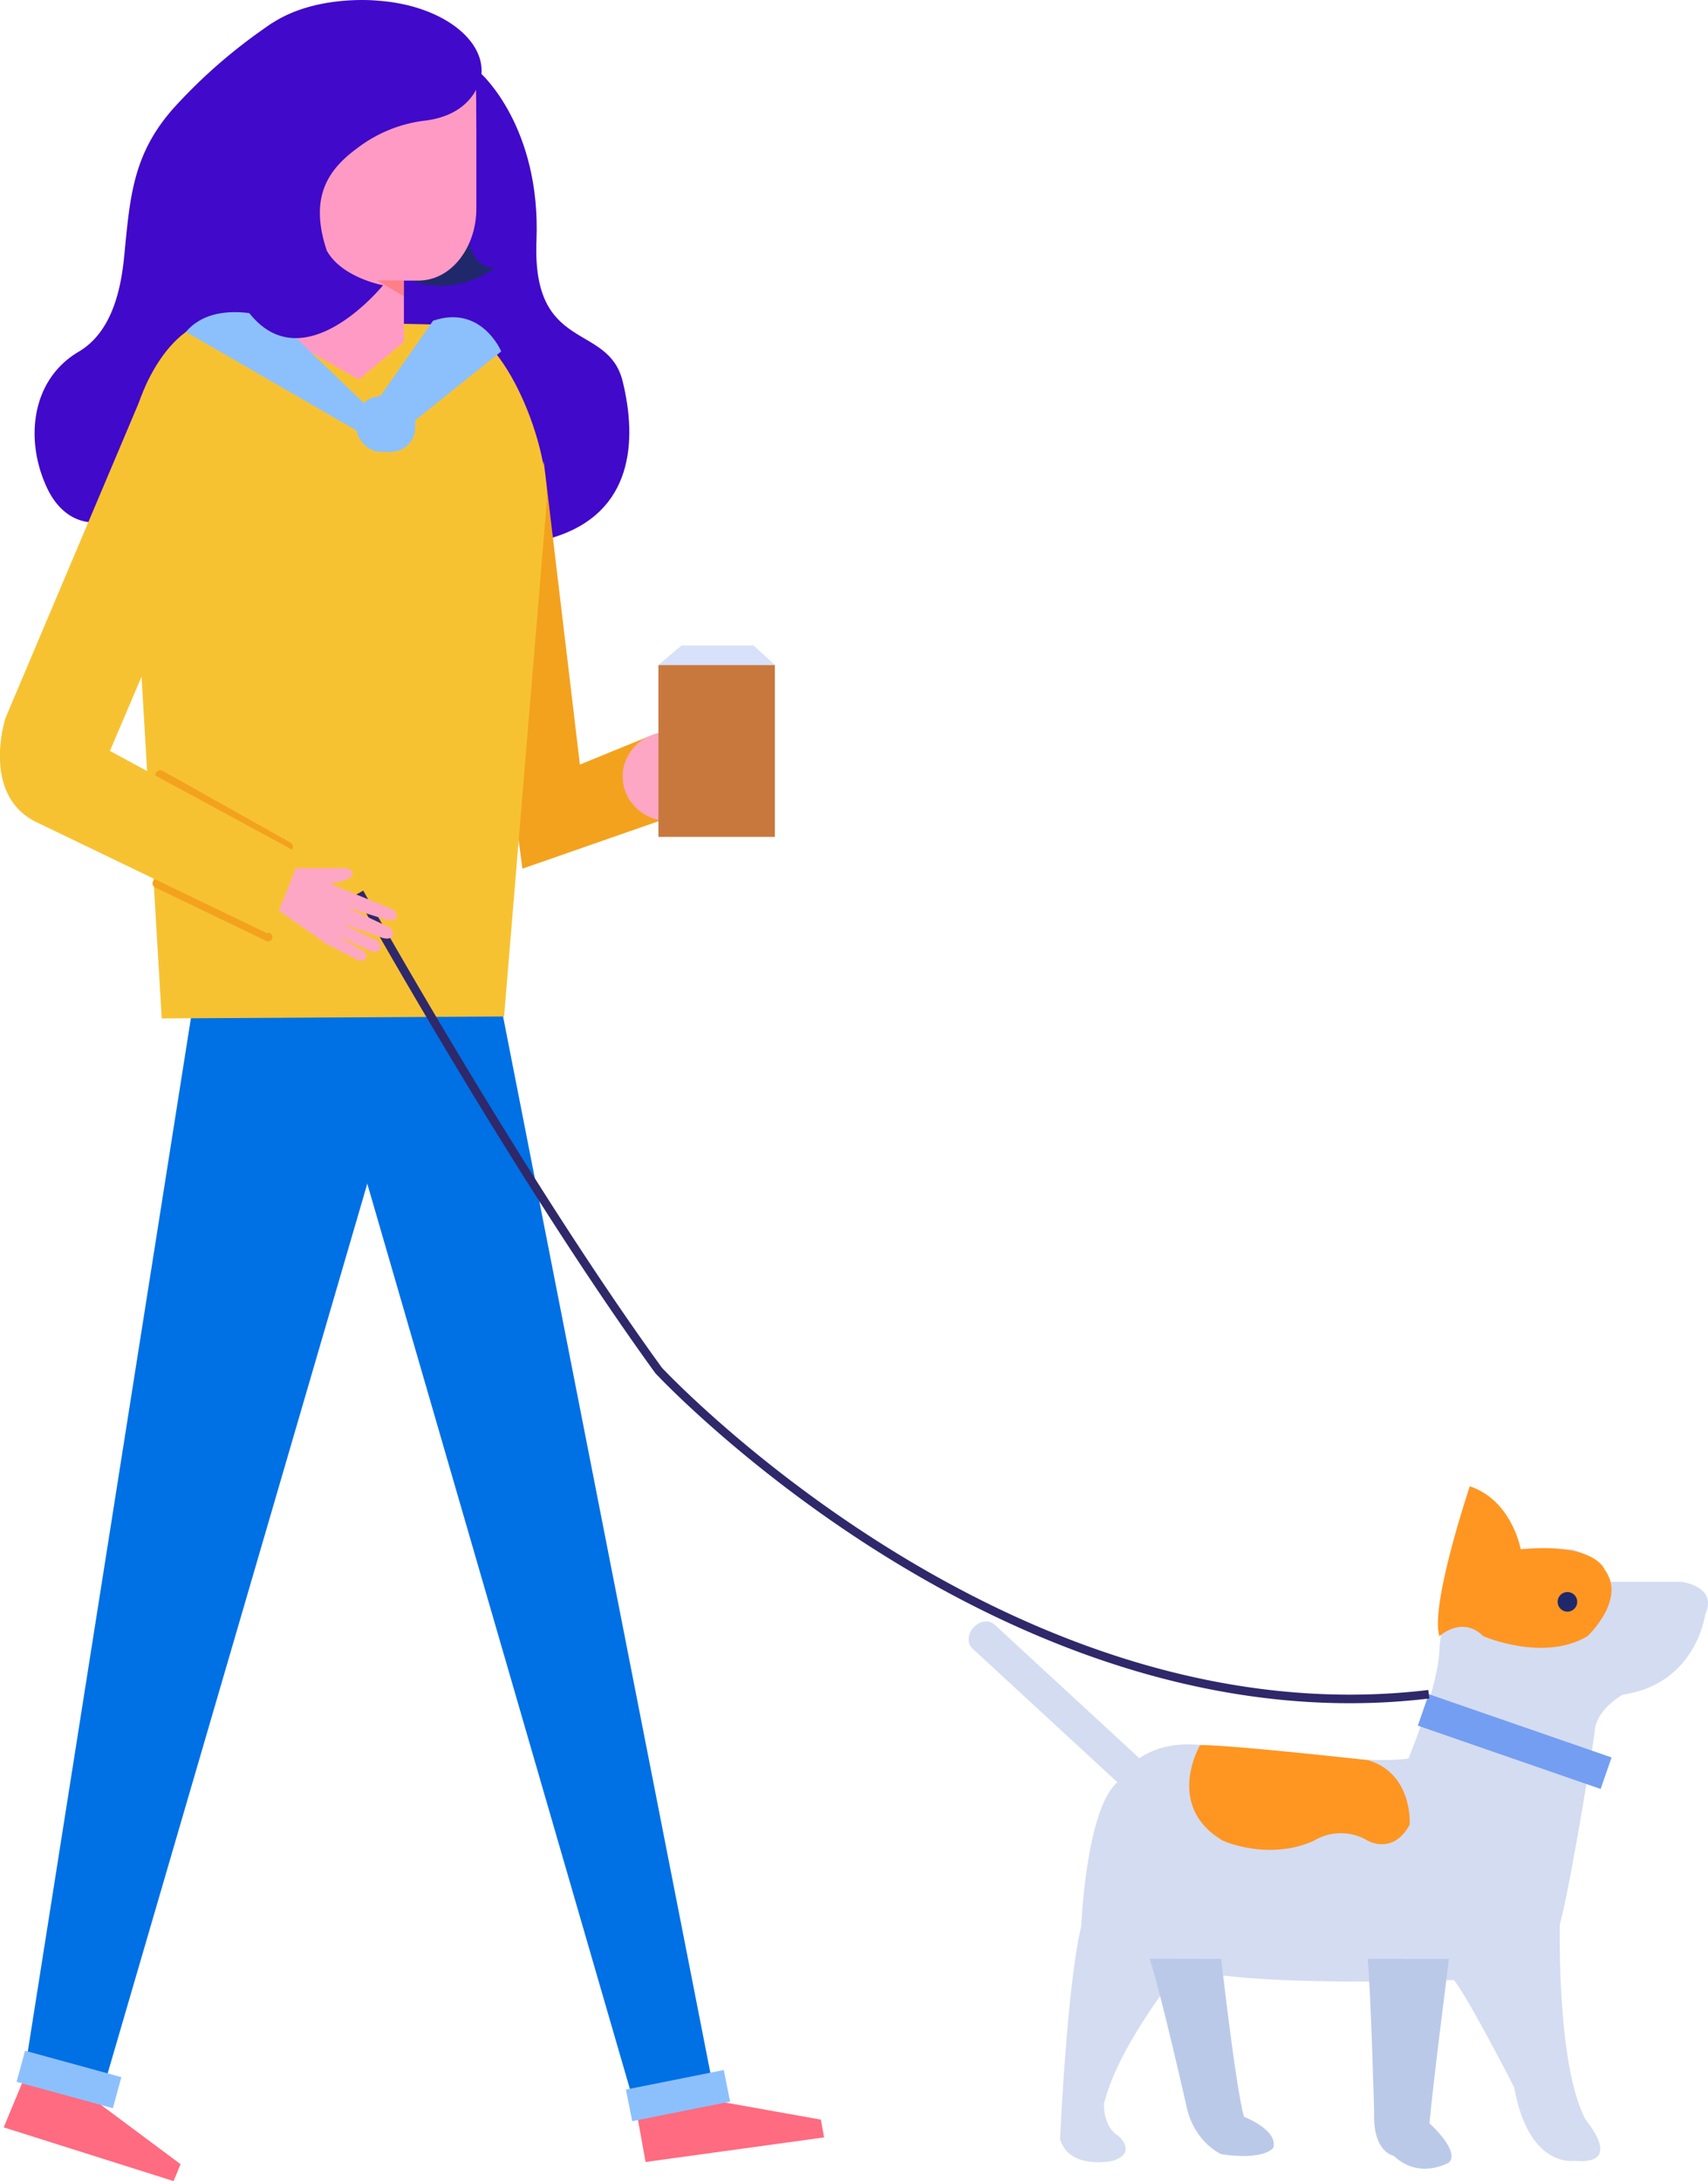<svg xmlns="http://www.w3.org/2000/svg" viewBox="0 0 512.75 654.71"><defs><style>.cls-1{fill:#4109c9;}.cls-2{fill:#f3a21e;}.cls-3{fill:#fda7c4;}.cls-4{fill:#0070e5;}.cls-5{fill:#ff6b80;}.cls-6{fill:#f7c232;}.cls-7{fill:#c8783d;}.cls-8{fill:#d7e1fa;}.cls-9{fill:#d4dcf2;}.cls-10{fill:#bbc9e9;}.cls-11{fill:#ff9622;}.cls-12{fill:#20286c;}.cls-13{fill:#749ef1;}.cls-14{fill:#ff9ac5;}.cls-15{fill:#ff7f88;}.cls-16{fill:#2f286a;}.cls-17{fill:#8cc0fd;}</style></defs><g id="Layer_2" data-name="Layer 2"><g id="图层_1" data-name="图层 1"><path class="cls-1" d="M144.53,22.21s17.89,16.07,16.52,50,21.48,24.42,25.87,42.23S190.17,154,166,161.36s-43.33-6.3-43.06-22.91S101.87,29.81,144.53,22.21Z"/><path class="cls-1" d="M81.76,6.89A160.41,160.41,0,0,0,52.44,32.1C39.91,46,39.05,58.84,37.3,76.75c-1,10.52-3.84,23-13.67,28.82-14.55,8.58-16.19,27-9.37,41.17,1.84,3.85,4.76,7.35,8.69,9,9.16,3.93,21.38-3.31,26.91-10.47,0,0,10.07-13,23.82-6.86s25.11-17.76,20.81-24S111.72,84,115,85.62,87.68,88.24,85.15,68.28,81.76,6.89,81.76,6.89Z"/><polyline class="cls-2" points="163.25 138.45 174.09 229.5 195.14 220.89 203.23 244.57 156.83 260.76 150.51 212.99"/><path class="cls-3" d="M186.92,233.09c0,7.42,6.31,13.42,14.11,13.42s14.11-6,14.11-13.42-6.33-13.45-14.11-13.45S186.92,225.66,186.92,233.09Z"/><polyline class="cls-4" points="95.23 303.5 191.08 633.9 214.88 630.49 150.71 303.5"/><polygon class="cls-5" points="191.08 633.9 214.88 630.62 246.43 636.26 247.39 641.59 193.81 648.97 191.08 633.9"/><polyline class="cls-4" points="57.87 302.09 7.08 623.82 29.72 631.28 124.71 305.8"/><polygon class="cls-5" points="7.08 624.22 29.72 631.39 54.21 649.63 52.11 654.71 1.11 638.58 7.08 624.22"/><path class="cls-6" d="M38.62,137.58C39.05,118.24,51.56,95.77,66.14,96l69.52,1.53c14.58.26,28.91,33.63,28.48,52.95L151.33,305.12l-102.78.59Z"/><rect class="cls-7" x="197.66" y="199.61" width="34.96" height="51.6"/><polygon class="cls-8" points="197.66 199.6 232.62 199.6 226.21 193.75 204.62 193.75 197.66 199.6"/><path class="cls-2" d="M80.54,282.59a1.21,1.21,0,0,0,1.11-.76,1.32,1.32,0,0,0-.61-1.71L47.51,264a1.19,1.19,0,0,0-1.61.64,1.33,1.33,0,0,0,.61,1.72L80,282.48A1.25,1.25,0,0,0,80.54,282.59Z"/><path class="cls-2" d="M86.36,255.65a1.46,1.46,0,0,0,1.4-.74,1.44,1.44,0,0,0-.56-2L48.82,231.38a1.45,1.45,0,1,0-1.42,2.54l38.38,21.55A1.4,1.4,0,0,0,86.36,255.65Z"/><path class="cls-6" d="M44.62,113.91l-43,101.7s-7.28,22.48,8.74,30.9l69.92,33.68,14.18-21.47L33,225.41l22.58-53"/><path class="cls-9" d="M454.58,465.05h17.59s10.42,3.25,11.08,9.77h21.5s11.07,1.3,7.17,9.77c0,0-2.61,20.85-24.77,24.11,0,0-8.47,4.56-8.47,11.72,0,0-6.51,42.19-10.42,57.34,0,0-1,42.51,7.82,58.64,0,0,11.73,13.68-3.42,12.21,0,0-13.68,2.45-18.08-22,0,0-13.2-25.9-18.08-32.25,0,0-65,2.44-81.61-3.92,0,0-19.06,23-23.46,41,0,0-.48,6.84,4.4,9.78,0,0,5.87,5.11-1.95,7.44,0,0-12.71,2.82-15.64-6.47,0,0,2-45.93,6.35-64,0,0,1.47-36.16,11.24-43.49,0,0,6.84-15.64,31.28-9.78,0,0,43.49,4.89,55.71,2.94,0,0,7.88-18.89,9.13-30.41.07-.65.12-1.28.15-1.87.49-11.21,6.58-24.59,8.86-44.46C441,451.18,442.85,453.32,454.58,465.05Z"/><path class="cls-9" d="M350.59,535.67c1.62,1.5,1.45,4.32-.38,6.3h0c-1.82,2-4.62,2.38-6.24.88L291.89,494.8c-1.61-1.5-1.45-4.31.39-6.3h0c1.82-2,4.62-2.37,6.24-.88Z"/><path class="cls-10" d="M435,588s-4.89,38.12-5.86,49.35c0,0,9.28,8.36,5.86,11.76,0,0-8.8,5.35-16.61-2,0,0-6.36-1-5.87-13.2,0,0-1-36.64-1.95-45.93"/><path class="cls-10" d="M366.62,588s4.39,39.09,6.84,47.4c0,0,10.26,3.91,8.79,9.29,0,0-2.44,3.9-15.63,1.95,0,0-7.82-3.42-10.27-13.68,0,0-7.81-34.7-11.24-45"/><path class="cls-11" d="M481.75,471.2s-2.74-8.26-25.22-6.15c0,0-2.63-14.71-15.29-18.9,0,0-12,35.69-9.13,45,0,0,6.83-6.34,13.18,0,0,0,18.08,7.84,31.28,0C476.57,491.11,488.4,480.14,481.75,471.2Z"/><path class="cls-11" d="M410.6,528.33s-42.11-4.68-50.34-4.49c0,0-10.74,18.29,6.85,28.68,0,0,13.68,6.22,27.36,0a15.68,15.68,0,0,1,16.13,0s7.59,4.44,12.59-4.8C423.19,547.72,424.28,532.33,410.6,528.33Z"/><path class="cls-12" d="M473.49,480.83a2.94,2.94,0,1,1-2.94-2.94A2.94,2.94,0,0,1,473.49,480.83Z"/><rect class="cls-13" x="449.73" y="493.76" width="10.01" height="58.08" transform="translate(-188.1 781.4) rotate(-70.9)"/><path class="cls-12" d="M140.5,72.19s1.64,8.82,8.18,8.12c0,0-11.93,9.43-25.76,3.58"/><path class="cls-14" d="M85.15,26.81l57.69-4.17c.09,1.17.16,15.43.16,16.61V62.72c0,11.12-7.2,21.51-17.49,21.51l-4.25,0v18.41l-13.57,11.3L88.19,102.8l.3-16.8"/><polygon class="cls-15" points="121.19 84.19 121.19 88.93 113.18 84.15 121.19 84.19"/><path class="cls-16" d="M405.21,511.26c-115.74,0-207.52-98-208.49-99.09-42.26-58.27-89.44-142.73-89.91-143.58l2.24-1.25c.47.85,47.58,85.18,89.65,143.2.94,1,104.67,111.76,230.08,96.75l.31,2.55A199.62,199.62,0,0,1,405.21,511.26Z"/><rect class="cls-17" x="188.53" y="624.22" width="29.96" height="9.68" transform="translate(-119.49 52.17) rotate(-11.32)"/><rect class="cls-17" x="15.86" y="609.24" width="9.68" height="29.97" transform="translate(-586.78 479.14) rotate(-74.67)"/><path class="cls-17" d="M130,96.28l-23.07,33,8.37,4.39,35.17-28.19S144.57,91.31,130,96.28Z"/><rect class="cls-17" x="106.97" y="118.94" width="17.68" height="16.7" rx="7.29"/><path class="cls-17" d="M110.53,122.25,83.23,96s-18.3-7.1-27.43,3.63l52.8,30.51"/><path class="cls-3" d="M98,283.33l-14.32-10,1-2.3,4.11-10.43H102s3.58-.41,3.77,1.55c0,0,1,1.92-6.71,3.14l17.94,7.3s2.51,1,2,2.57c0,0,.22,1.46-2.88.95l-12-3.76,12.78,6s1.45,1.24,1,2.4c0,0-.24,1.46-3,.81l-12.17-4.38,10.74,5.34a2,2,0,0,1,.65,2.36,2.27,2.27,0,0,1-2.69.67l-10.08-4.64,7.71,4.58a1.64,1.64,0,0,1,.85,1.82s-.33,1.48-2.31.91Z"/><path class="cls-1" d="M113.52.21S89-2.51,76,11.79c0,0-15.41,13.66-12.82,44.28,0,0-.87,13.93,4.17,23.07h0C82.91,125.33,115,85.62,115,85.62s-12.31-2.2-16.89-10.37c-5.34-16,.3-24.27,9.06-30.71A41.55,41.55,0,0,1,128,36.16c15.44-2.12,16.54-13.95,16.54-13.95C145.39,11.48,132,1.53,113.52.21Z"/></g></g></svg>